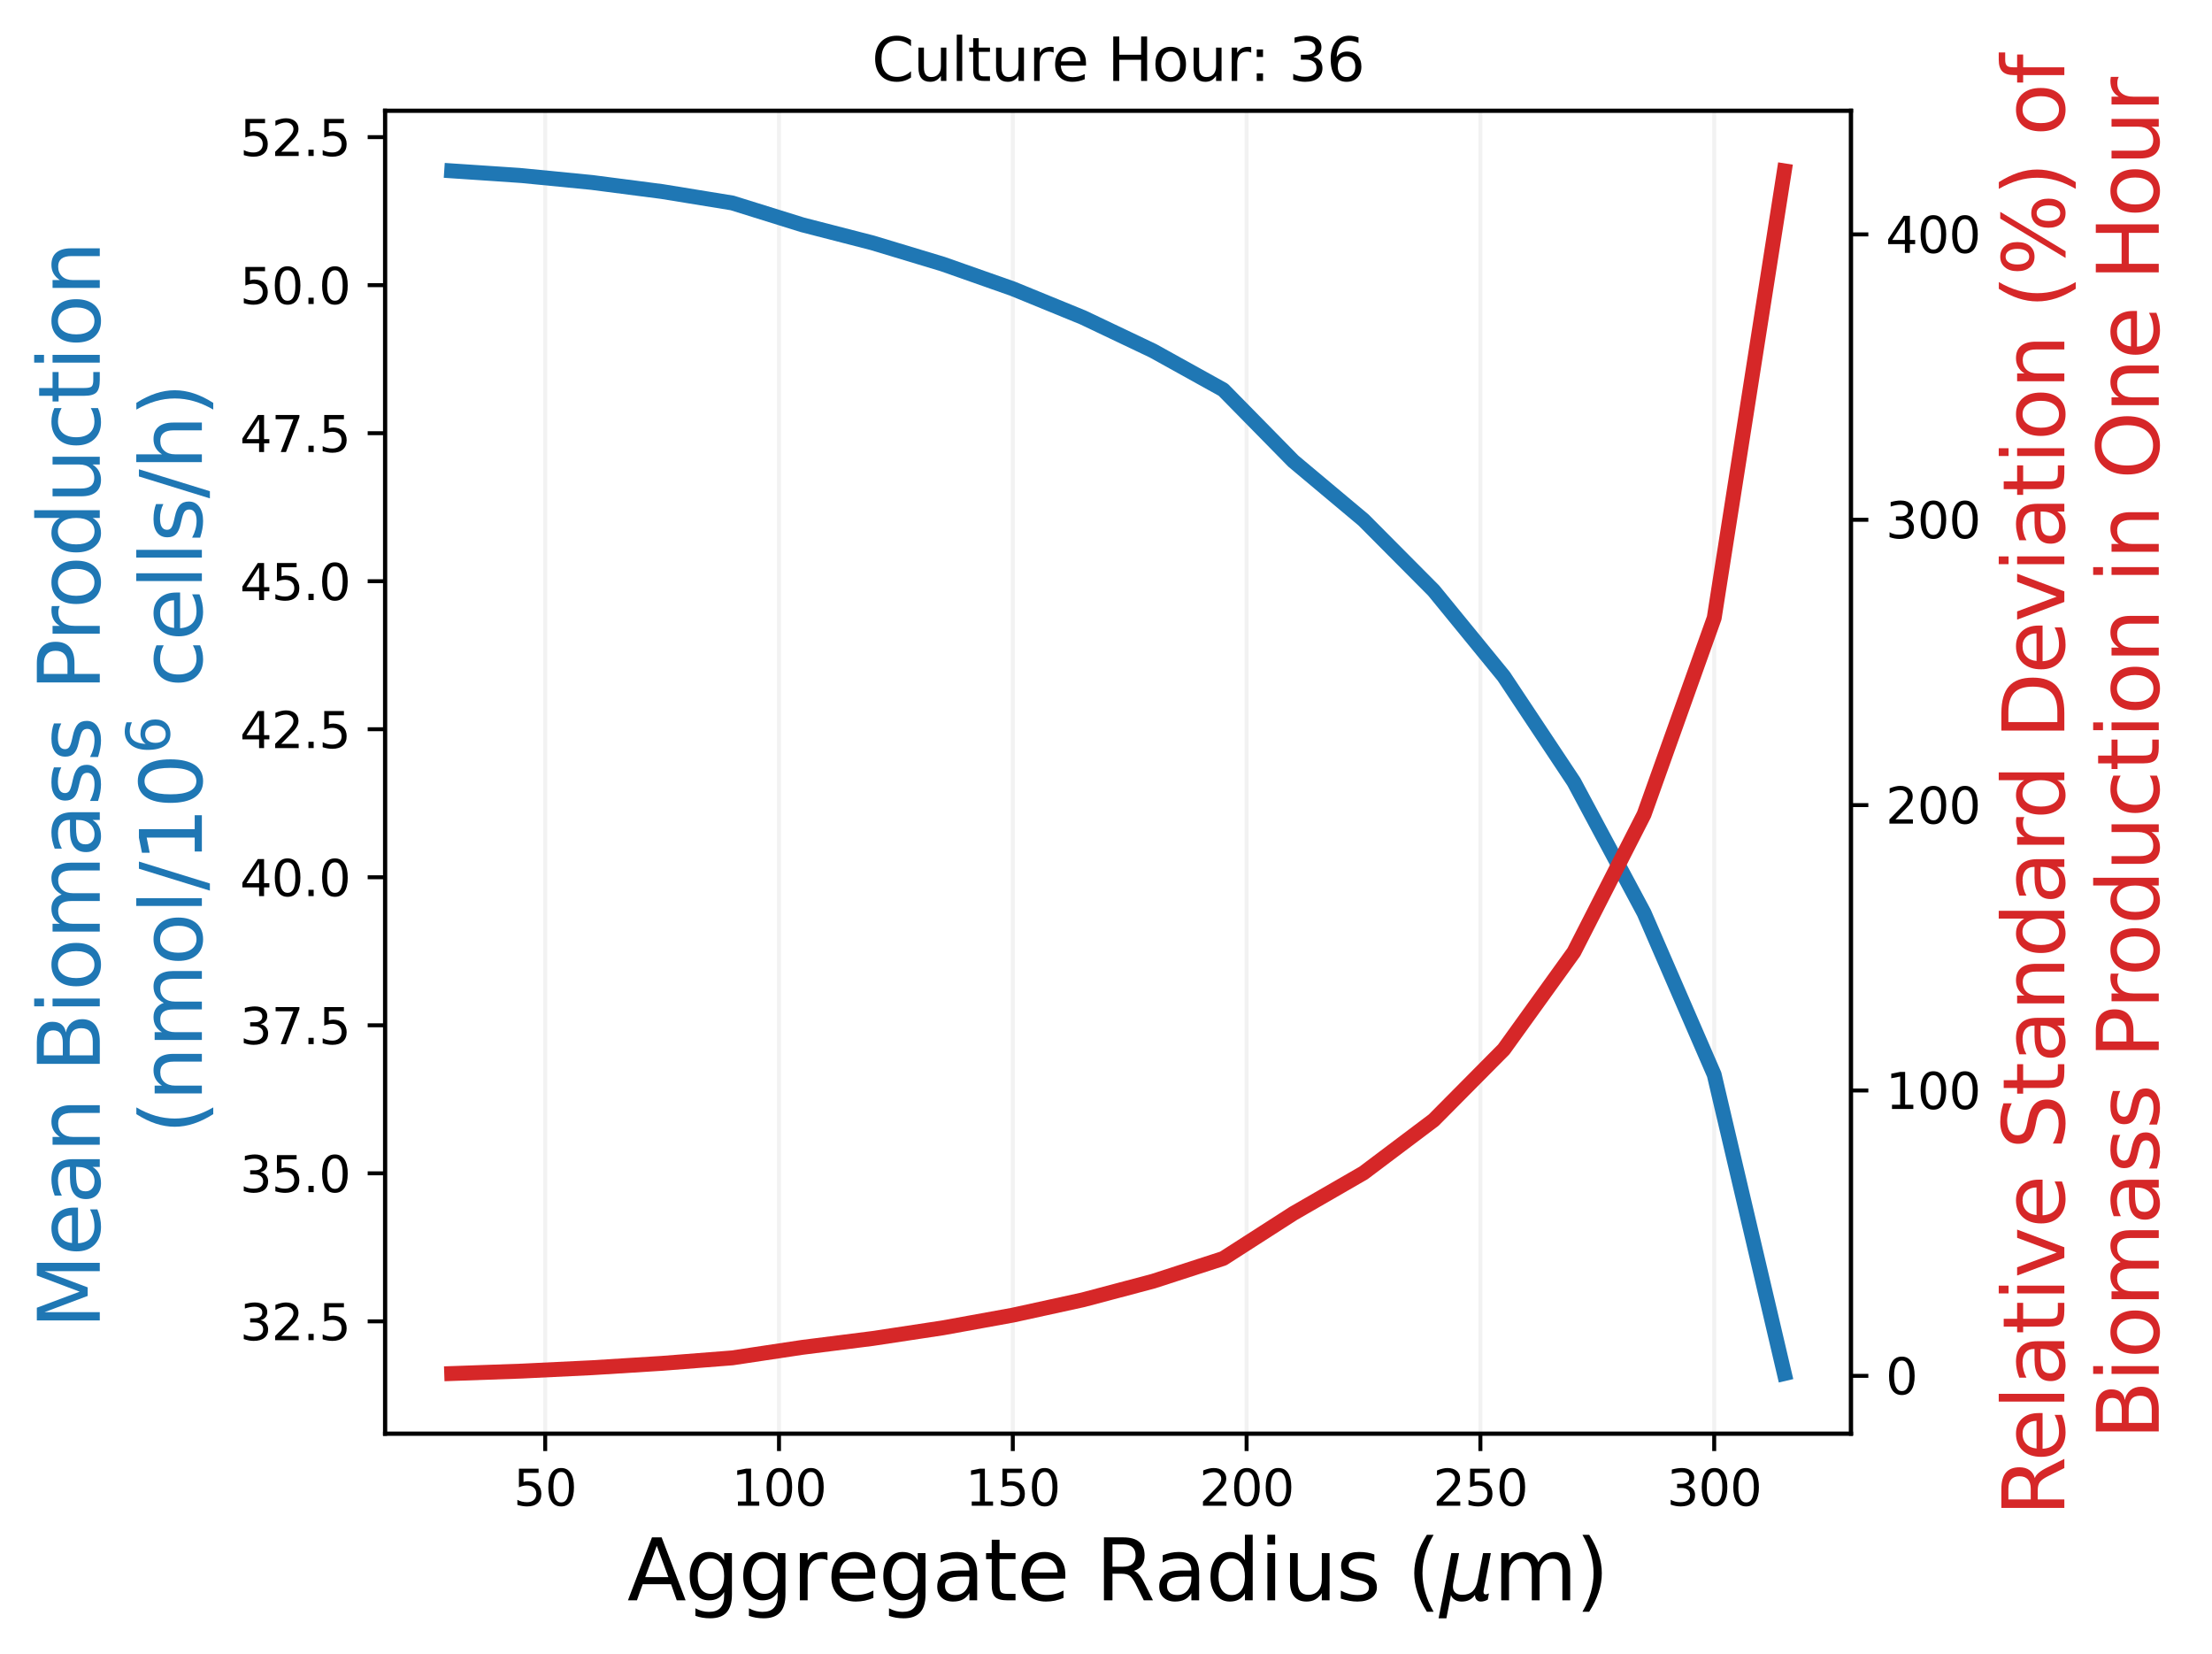 <?xml version="1.0" encoding="utf-8" standalone="no"?>
<!DOCTYPE svg PUBLIC "-//W3C//DTD SVG 1.1//EN"
  "http://www.w3.org/Graphics/SVG/1.1/DTD/svg11.dtd">
<svg xmlns:xlink="http://www.w3.org/1999/xlink" width="445.974pt" height="333.366pt" viewBox="0 0 445.974 333.366" xmlns="http://www.w3.org/2000/svg" version="1.1">
 <defs>
  <style type="text/css">*{stroke-linejoin: round; stroke-linecap: butt}</style>
 </defs>
 <g id="figure_1">
  <g id="patch_1">
   <path d="M 0 333.366 
L 445.974 333.366 
L 445.974 0 
L 0 0 
z
" style="fill: #ffffff"/>
  </g>
  <g id="axes_1">
   <g id="patch_2">
    <path d="M 77.631 288.998 
L 373.185 288.998 
L 373.185 22.318 
L 77.631 22.318 
z
" style="fill: #ffffff"/>
   </g>
   <g id="PolyCollection_1">
    <defs>
     <path id="m69bfd51f53" d="M 91.066 -298.926 
L 91.066 -298.926 
L 105.207 -297.971 
L 119.348 -296.587 
L 133.49 -294.756 
L 147.631 -292.454 
L 161.772 -288.047 
L 175.914 -284.407 
L 190.055 -280.138 
L 204.196 -275.16 
L 218.338 -269.374 
L 232.479 -262.645 
L 246.62 -254.8 
L 260.762 -240.404 
L 274.903 -228.553 
L 289.044 -214.327 
L 303.186 -197.033 
L 317.327 -175.745 
L 331.468 -149.335 
L 345.61 -116.742 
L 359.751 -56.49 
L 359.751 -56.49 
L 359.751 -56.49 
L 345.61 -116.742 
L 331.468 -149.335 
L 317.327 -175.745 
L 303.186 -197.033 
L 289.044 -214.327 
L 274.903 -228.553 
L 260.762 -240.404 
L 246.62 -254.8 
L 232.479 -262.645 
L 218.338 -269.374 
L 204.196 -275.16 
L 190.055 -280.138 
L 175.914 -284.407 
L 161.772 -288.047 
L 147.631 -292.454 
L 133.49 -294.756 
L 119.348 -296.587 
L 105.207 -297.971 
L 91.066 -298.926 
z
" style="stroke: #1f77b4; stroke-opacity: 0.1"/>
    </defs>
    <g clip-path="url(#p03645e822e)">
     <use xlink:href="#m69bfd51f53" x="0" y="333.366" style="fill: #1f77b4; fill-opacity: 0.1; stroke: #1f77b4; stroke-opacity: 0.1"/>
    </g>
   </g>
   <g id="matplotlib.axis_1">
    <g id="xtick_1">
     <g id="line2d_1">
      <path d="M 109.921 288.998 
L 109.921 22.318 
" clip-path="url(#p03645e822e)" style="fill: none; stroke: #f2f2f2; stroke-width: 0.8; stroke-linecap: square"/>
     </g>
     <g id="line2d_2">
      <defs>
       <path id="m34fca419ad" d="M 0 0 
L 0 3.5 
" style="stroke: #000000; stroke-width: 0.8"/>
      </defs>
      <g>
       <use xlink:href="#m34fca419ad" x="109.921" y="288.998" style="stroke: #000000; stroke-width: 0.8"/>
      </g>
     </g>
     <g id="text_1">
      <!-- $\mathdefault{50}$ -->
      <g transform="translate(103.521 303.597) scale(0.1 -0.1)">
       <defs>
        <path id="DejaVuSans-35" d="M 691 4666 
L 3169 4666 
L 3169 4134 
L 1269 4134 
L 1269 2991 
Q 1406 3038 1543 3061 
Q 1681 3084 1819 3084 
Q 2600 3084 3056 2656 
Q 3513 2228 3513 1497 
Q 3513 744 3044 326 
Q 2575 -91 1722 -91 
Q 1428 -91 1123 -41 
Q 819 9 494 109 
L 494 744 
Q 775 591 1075 516 
Q 1375 441 1709 441 
Q 2250 441 2565 725 
Q 2881 1009 2881 1497 
Q 2881 1984 2565 2268 
Q 2250 2553 1709 2553 
Q 1456 2553 1204 2497 
Q 953 2441 691 2322 
L 691 4666 
z
" transform="scale(0.016)"/>
        <path id="DejaVuSans-30" d="M 2034 4250 
Q 1547 4250 1301 3770 
Q 1056 3291 1056 2328 
Q 1056 1369 1301 889 
Q 1547 409 2034 409 
Q 2525 409 2770 889 
Q 3016 1369 3016 2328 
Q 3016 3291 2770 3770 
Q 2525 4250 2034 4250 
z
M 2034 4750 
Q 2819 4750 3233 4129 
Q 3647 3509 3647 2328 
Q 3647 1150 3233 529 
Q 2819 -91 2034 -91 
Q 1250 -91 836 529 
Q 422 1150 422 2328 
Q 422 3509 836 4129 
Q 1250 4750 2034 4750 
z
" transform="scale(0.016)"/>
       </defs>
       <use xlink:href="#DejaVuSans-35" transform="translate(0 0.781)"/>
       <use xlink:href="#DejaVuSans-30" transform="translate(63.623 0.781)"/>
      </g>
     </g>
    </g>
    <g id="xtick_2">
     <g id="line2d_3">
      <path d="M 157.059 288.998 
L 157.059 22.318 
" clip-path="url(#p03645e822e)" style="fill: none; stroke: #f2f2f2; stroke-width: 0.8; stroke-linecap: square"/>
     </g>
     <g id="line2d_4">
      <g>
       <use xlink:href="#m34fca419ad" x="157.059" y="288.998" style="stroke: #000000; stroke-width: 0.8"/>
      </g>
     </g>
     <g id="text_2">
      <!-- $\mathdefault{100}$ -->
      <g transform="translate(147.509 303.597) scale(0.1 -0.1)">
       <defs>
        <path id="DejaVuSans-31" d="M 794 531 
L 1825 531 
L 1825 4091 
L 703 3866 
L 703 4441 
L 1819 4666 
L 2450 4666 
L 2450 531 
L 3481 531 
L 3481 0 
L 794 0 
L 794 531 
z
" transform="scale(0.016)"/>
       </defs>
       <use xlink:href="#DejaVuSans-31" transform="translate(0 0.781)"/>
       <use xlink:href="#DejaVuSans-30" transform="translate(63.623 0.781)"/>
       <use xlink:href="#DejaVuSans-30" transform="translate(127.246 0.781)"/>
      </g>
     </g>
    </g>
    <g id="xtick_3">
     <g id="line2d_5">
      <path d="M 204.196 288.998 
L 204.196 22.318 
" clip-path="url(#p03645e822e)" style="fill: none; stroke: #f2f2f2; stroke-width: 0.8; stroke-linecap: square"/>
     </g>
     <g id="line2d_6">
      <g>
       <use xlink:href="#m34fca419ad" x="204.196" y="288.998" style="stroke: #000000; stroke-width: 0.8"/>
      </g>
     </g>
     <g id="text_3">
      <!-- $\mathdefault{150}$ -->
      <g transform="translate(194.646 303.597) scale(0.1 -0.1)">
       <use xlink:href="#DejaVuSans-31" transform="translate(0 0.781)"/>
       <use xlink:href="#DejaVuSans-35" transform="translate(63.623 0.781)"/>
       <use xlink:href="#DejaVuSans-30" transform="translate(127.246 0.781)"/>
      </g>
     </g>
    </g>
    <g id="xtick_4">
     <g id="line2d_7">
      <path d="M 251.334 288.998 
L 251.334 22.318 
" clip-path="url(#p03645e822e)" style="fill: none; stroke: #f2f2f2; stroke-width: 0.8; stroke-linecap: square"/>
     </g>
     <g id="line2d_8">
      <g>
       <use xlink:href="#m34fca419ad" x="251.334" y="288.998" style="stroke: #000000; stroke-width: 0.8"/>
      </g>
     </g>
     <g id="text_4">
      <!-- $\mathdefault{200}$ -->
      <g transform="translate(241.784 303.597) scale(0.1 -0.1)">
       <defs>
        <path id="DejaVuSans-32" d="M 1228 531 
L 3431 531 
L 3431 0 
L 469 0 
L 469 531 
Q 828 903 1448 1529 
Q 2069 2156 2228 2338 
Q 2531 2678 2651 2914 
Q 2772 3150 2772 3378 
Q 2772 3750 2511 3984 
Q 2250 4219 1831 4219 
Q 1534 4219 1204 4116 
Q 875 4013 500 3803 
L 500 4441 
Q 881 4594 1212 4672 
Q 1544 4750 1819 4750 
Q 2544 4750 2975 4387 
Q 3406 4025 3406 3419 
Q 3406 3131 3298 2873 
Q 3191 2616 2906 2266 
Q 2828 2175 2409 1742 
Q 1991 1309 1228 531 
z
" transform="scale(0.016)"/>
       </defs>
       <use xlink:href="#DejaVuSans-32" transform="translate(0 0.781)"/>
       <use xlink:href="#DejaVuSans-30" transform="translate(63.623 0.781)"/>
       <use xlink:href="#DejaVuSans-30" transform="translate(127.246 0.781)"/>
      </g>
     </g>
    </g>
    <g id="xtick_5">
     <g id="line2d_9">
      <path d="M 298.472 288.998 
L 298.472 22.318 
" clip-path="url(#p03645e822e)" style="fill: none; stroke: #f2f2f2; stroke-width: 0.8; stroke-linecap: square"/>
     </g>
     <g id="line2d_10">
      <g>
       <use xlink:href="#m34fca419ad" x="298.472" y="288.998" style="stroke: #000000; stroke-width: 0.8"/>
      </g>
     </g>
     <g id="text_5">
      <!-- $\mathdefault{250}$ -->
      <g transform="translate(288.922 303.597) scale(0.1 -0.1)">
       <use xlink:href="#DejaVuSans-32" transform="translate(0 0.781)"/>
       <use xlink:href="#DejaVuSans-35" transform="translate(63.623 0.781)"/>
       <use xlink:href="#DejaVuSans-30" transform="translate(127.246 0.781)"/>
      </g>
     </g>
    </g>
    <g id="xtick_6">
     <g id="line2d_11">
      <path d="M 345.61 288.998 
L 345.61 22.318 
" clip-path="url(#p03645e822e)" style="fill: none; stroke: #f2f2f2; stroke-width: 0.8; stroke-linecap: square"/>
     </g>
     <g id="line2d_12">
      <g>
       <use xlink:href="#m34fca419ad" x="345.61" y="288.998" style="stroke: #000000; stroke-width: 0.8"/>
      </g>
     </g>
     <g id="text_6">
      <!-- $\mathdefault{300}$ -->
      <g transform="translate(336.06 303.597) scale(0.1 -0.1)">
       <defs>
        <path id="DejaVuSans-33" d="M 2597 2516 
Q 3050 2419 3304 2112 
Q 3559 1806 3559 1356 
Q 3559 666 3084 287 
Q 2609 -91 1734 -91 
Q 1441 -91 1130 -33 
Q 819 25 488 141 
L 488 750 
Q 750 597 1062 519 
Q 1375 441 1716 441 
Q 2309 441 2620 675 
Q 2931 909 2931 1356 
Q 2931 1769 2642 2001 
Q 2353 2234 1838 2234 
L 1294 2234 
L 1294 2753 
L 1863 2753 
Q 2328 2753 2575 2939 
Q 2822 3125 2822 3475 
Q 2822 3834 2567 4026 
Q 2313 4219 1838 4219 
Q 1578 4219 1281 4162 
Q 984 4106 628 3988 
L 628 4550 
Q 988 4650 1302 4700 
Q 1616 4750 1894 4750 
Q 2613 4750 3031 4423 
Q 3450 4097 3450 3541 
Q 3450 3153 3228 2886 
Q 3006 2619 2597 2516 
z
" transform="scale(0.016)"/>
       </defs>
       <use xlink:href="#DejaVuSans-33" transform="translate(0 0.781)"/>
       <use xlink:href="#DejaVuSans-30" transform="translate(63.623 0.781)"/>
       <use xlink:href="#DejaVuSans-30" transform="translate(127.246 0.781)"/>
      </g>
     </g>
    </g>
    <g id="text_7">
     <!-- Aggregate Radius ($\mu$m) -->
     <g transform="translate(126.468 322.596) scale(0.17 -0.17)">
      <defs>
       <path id="DejaVuSans-41" d="M 2188 4044 
L 1331 1722 
L 3047 1722 
L 2188 4044 
z
M 1831 4666 
L 2547 4666 
L 4325 0 
L 3669 0 
L 3244 1197 
L 1141 1197 
L 716 0 
L 50 0 
L 1831 4666 
z
" transform="scale(0.016)"/>
       <path id="DejaVuSans-67" d="M 2906 1791 
Q 2906 2416 2648 2759 
Q 2391 3103 1925 3103 
Q 1463 3103 1205 2759 
Q 947 2416 947 1791 
Q 947 1169 1205 825 
Q 1463 481 1925 481 
Q 2391 481 2648 825 
Q 2906 1169 2906 1791 
z
M 3481 434 
Q 3481 -459 3084 -895 
Q 2688 -1331 1869 -1331 
Q 1566 -1331 1297 -1286 
Q 1028 -1241 775 -1147 
L 775 -588 
Q 1028 -725 1275 -790 
Q 1522 -856 1778 -856 
Q 2344 -856 2625 -561 
Q 2906 -266 2906 331 
L 2906 616 
Q 2728 306 2450 153 
Q 2172 0 1784 0 
Q 1141 0 747 490 
Q 353 981 353 1791 
Q 353 2603 747 3093 
Q 1141 3584 1784 3584 
Q 2172 3584 2450 3431 
Q 2728 3278 2906 2969 
L 2906 3500 
L 3481 3500 
L 3481 434 
z
" transform="scale(0.016)"/>
       <path id="DejaVuSans-72" d="M 2631 2963 
Q 2534 3019 2420 3045 
Q 2306 3072 2169 3072 
Q 1681 3072 1420 2755 
Q 1159 2438 1159 1844 
L 1159 0 
L 581 0 
L 581 3500 
L 1159 3500 
L 1159 2956 
Q 1341 3275 1631 3429 
Q 1922 3584 2338 3584 
Q 2397 3584 2469 3576 
Q 2541 3569 2628 3553 
L 2631 2963 
z
" transform="scale(0.016)"/>
       <path id="DejaVuSans-65" d="M 3597 1894 
L 3597 1613 
L 953 1613 
Q 991 1019 1311 708 
Q 1631 397 2203 397 
Q 2534 397 2845 478 
Q 3156 559 3463 722 
L 3463 178 
Q 3153 47 2828 -22 
Q 2503 -91 2169 -91 
Q 1331 -91 842 396 
Q 353 884 353 1716 
Q 353 2575 817 3079 
Q 1281 3584 2069 3584 
Q 2775 3584 3186 3129 
Q 3597 2675 3597 1894 
z
M 3022 2063 
Q 3016 2534 2758 2815 
Q 2500 3097 2075 3097 
Q 1594 3097 1305 2825 
Q 1016 2553 972 2059 
L 3022 2063 
z
" transform="scale(0.016)"/>
       <path id="DejaVuSans-61" d="M 2194 1759 
Q 1497 1759 1228 1600 
Q 959 1441 959 1056 
Q 959 750 1161 570 
Q 1363 391 1709 391 
Q 2188 391 2477 730 
Q 2766 1069 2766 1631 
L 2766 1759 
L 2194 1759 
z
M 3341 1997 
L 3341 0 
L 2766 0 
L 2766 531 
Q 2569 213 2275 61 
Q 1981 -91 1556 -91 
Q 1019 -91 701 211 
Q 384 513 384 1019 
Q 384 1609 779 1909 
Q 1175 2209 1959 2209 
L 2766 2209 
L 2766 2266 
Q 2766 2663 2505 2880 
Q 2244 3097 1772 3097 
Q 1472 3097 1187 3025 
Q 903 2953 641 2809 
L 641 3341 
Q 956 3463 1253 3523 
Q 1550 3584 1831 3584 
Q 2591 3584 2966 3190 
Q 3341 2797 3341 1997 
z
" transform="scale(0.016)"/>
       <path id="DejaVuSans-74" d="M 1172 4494 
L 1172 3500 
L 2356 3500 
L 2356 3053 
L 1172 3053 
L 1172 1153 
Q 1172 725 1289 603 
Q 1406 481 1766 481 
L 2356 481 
L 2356 0 
L 1766 0 
Q 1100 0 847 248 
Q 594 497 594 1153 
L 594 3053 
L 172 3053 
L 172 3500 
L 594 3500 
L 594 4494 
L 1172 4494 
z
" transform="scale(0.016)"/>
       <path id="DejaVuSans-20" transform="scale(0.016)"/>
       <path id="DejaVuSans-52" d="M 2841 2188 
Q 3044 2119 3236 1894 
Q 3428 1669 3622 1275 
L 4263 0 
L 3584 0 
L 2988 1197 
Q 2756 1666 2539 1819 
Q 2322 1972 1947 1972 
L 1259 1972 
L 1259 0 
L 628 0 
L 628 4666 
L 2053 4666 
Q 2853 4666 3247 4331 
Q 3641 3997 3641 3322 
Q 3641 2881 3436 2590 
Q 3231 2300 2841 2188 
z
M 1259 4147 
L 1259 2491 
L 2053 2491 
Q 2509 2491 2742 2702 
Q 2975 2913 2975 3322 
Q 2975 3731 2742 3939 
Q 2509 4147 2053 4147 
L 1259 4147 
z
" transform="scale(0.016)"/>
       <path id="DejaVuSans-64" d="M 2906 2969 
L 2906 4863 
L 3481 4863 
L 3481 0 
L 2906 0 
L 2906 525 
Q 2725 213 2448 61 
Q 2172 -91 1784 -91 
Q 1150 -91 751 415 
Q 353 922 353 1747 
Q 353 2572 751 3078 
Q 1150 3584 1784 3584 
Q 2172 3584 2448 3432 
Q 2725 3281 2906 2969 
z
M 947 1747 
Q 947 1113 1208 752 
Q 1469 391 1925 391 
Q 2381 391 2643 752 
Q 2906 1113 2906 1747 
Q 2906 2381 2643 2742 
Q 2381 3103 1925 3103 
Q 1469 3103 1208 2742 
Q 947 2381 947 1747 
z
" transform="scale(0.016)"/>
       <path id="DejaVuSans-69" d="M 603 3500 
L 1178 3500 
L 1178 0 
L 603 0 
L 603 3500 
z
M 603 4863 
L 1178 4863 
L 1178 4134 
L 603 4134 
L 603 4863 
z
" transform="scale(0.016)"/>
       <path id="DejaVuSans-75" d="M 544 1381 
L 544 3500 
L 1119 3500 
L 1119 1403 
Q 1119 906 1312 657 
Q 1506 409 1894 409 
Q 2359 409 2629 706 
Q 2900 1003 2900 1516 
L 2900 3500 
L 3475 3500 
L 3475 0 
L 2900 0 
L 2900 538 
Q 2691 219 2414 64 
Q 2138 -91 1772 -91 
Q 1169 -91 856 284 
Q 544 659 544 1381 
z
M 1991 3584 
L 1991 3584 
z
" transform="scale(0.016)"/>
       <path id="DejaVuSans-73" d="M 2834 3397 
L 2834 2853 
Q 2591 2978 2328 3040 
Q 2066 3103 1784 3103 
Q 1356 3103 1142 2972 
Q 928 2841 928 2578 
Q 928 2378 1081 2264 
Q 1234 2150 1697 2047 
L 1894 2003 
Q 2506 1872 2764 1633 
Q 3022 1394 3022 966 
Q 3022 478 2636 193 
Q 2250 -91 1575 -91 
Q 1294 -91 989 -36 
Q 684 19 347 128 
L 347 722 
Q 666 556 975 473 
Q 1284 391 1588 391 
Q 1994 391 2212 530 
Q 2431 669 2431 922 
Q 2431 1156 2273 1281 
Q 2116 1406 1581 1522 
L 1381 1569 
Q 847 1681 609 1914 
Q 372 2147 372 2553 
Q 372 3047 722 3315 
Q 1072 3584 1716 3584 
Q 2034 3584 2315 3537 
Q 2597 3491 2834 3397 
z
" transform="scale(0.016)"/>
       <path id="DejaVuSans-28" d="M 1984 4856 
Q 1566 4138 1362 3434 
Q 1159 2731 1159 2009 
Q 1159 1288 1364 580 
Q 1569 -128 1984 -844 
L 1484 -844 
Q 1016 -109 783 600 
Q 550 1309 550 2009 
Q 550 2706 781 3412 
Q 1013 4119 1484 4856 
L 1984 4856 
z
" transform="scale(0.016)"/>
       <path id="DejaVuSans-Oblique-3bc" d="M -84 -1331 
L 856 3500 
L 1434 3500 
L 1009 1322 
Q 997 1256 987 1175 
Q 978 1094 978 1013 
Q 978 722 1161 565 
Q 1344 409 1684 409 
Q 2147 409 2431 671 
Q 2716 934 2816 1459 
L 3213 3500 
L 3788 3500 
L 3266 809 
Q 3253 750 3248 706 
Q 3244 663 3244 628 
Q 3244 531 3283 486 
Q 3322 441 3406 441 
Q 3438 441 3492 456 
Q 3547 472 3647 513 
L 3559 50 
Q 3422 -19 3297 -55 
Q 3172 -91 3053 -91 
Q 2847 -91 2730 40 
Q 2613 172 2613 403 
Q 2438 153 2195 31 
Q 1953 -91 1625 -91 
Q 1334 -91 1117 43 
Q 900 178 831 397 
L 494 -1331 
L -84 -1331 
z
" transform="scale(0.016)"/>
       <path id="DejaVuSans-6d" d="M 3328 2828 
Q 3544 3216 3844 3400 
Q 4144 3584 4550 3584 
Q 5097 3584 5394 3201 
Q 5691 2819 5691 2113 
L 5691 0 
L 5113 0 
L 5113 2094 
Q 5113 2597 4934 2840 
Q 4756 3084 4391 3084 
Q 3944 3084 3684 2787 
Q 3425 2491 3425 1978 
L 3425 0 
L 2847 0 
L 2847 2094 
Q 2847 2600 2669 2842 
Q 2491 3084 2119 3084 
Q 1678 3084 1418 2786 
Q 1159 2488 1159 1978 
L 1159 0 
L 581 0 
L 581 3500 
L 1159 3500 
L 1159 2956 
Q 1356 3278 1631 3431 
Q 1906 3584 2284 3584 
Q 2666 3584 2933 3390 
Q 3200 3197 3328 2828 
z
" transform="scale(0.016)"/>
       <path id="DejaVuSans-29" d="M 513 4856 
L 1013 4856 
Q 1481 4119 1714 3412 
Q 1947 2706 1947 2009 
Q 1947 1309 1714 600 
Q 1481 -109 1013 -844 
L 513 -844 
Q 928 -128 1133 580 
Q 1338 1288 1338 2009 
Q 1338 2731 1133 3434 
Q 928 4138 513 4856 
z
" transform="scale(0.016)"/>
      </defs>
      <use xlink:href="#DejaVuSans-41" transform="translate(0 0.016)"/>
      <use xlink:href="#DejaVuSans-67" transform="translate(68.408 0.016)"/>
      <use xlink:href="#DejaVuSans-67" transform="translate(131.885 0.016)"/>
      <use xlink:href="#DejaVuSans-72" transform="translate(195.361 0.016)"/>
      <use xlink:href="#DejaVuSans-65" transform="translate(236.475 0.016)"/>
      <use xlink:href="#DejaVuSans-67" transform="translate(297.998 0.016)"/>
      <use xlink:href="#DejaVuSans-61" transform="translate(361.475 0.016)"/>
      <use xlink:href="#DejaVuSans-74" transform="translate(422.754 0.016)"/>
      <use xlink:href="#DejaVuSans-65" transform="translate(461.963 0.016)"/>
      <use xlink:href="#DejaVuSans-20" transform="translate(523.486 0.016)"/>
      <use xlink:href="#DejaVuSans-52" transform="translate(555.273 0.016)"/>
      <use xlink:href="#DejaVuSans-61" transform="translate(624.756 0.016)"/>
      <use xlink:href="#DejaVuSans-64" transform="translate(686.035 0.016)"/>
      <use xlink:href="#DejaVuSans-69" transform="translate(749.512 0.016)"/>
      <use xlink:href="#DejaVuSans-75" transform="translate(777.295 0.016)"/>
      <use xlink:href="#DejaVuSans-73" transform="translate(840.674 0.016)"/>
      <use xlink:href="#DejaVuSans-20" transform="translate(892.773 0.016)"/>
      <use xlink:href="#DejaVuSans-28" transform="translate(924.561 0.016)"/>
      <use xlink:href="#DejaVuSans-Oblique-3bc" transform="translate(963.574 0.016)"/>
      <use xlink:href="#DejaVuSans-6d" transform="translate(1027.197 0.016)"/>
      <use xlink:href="#DejaVuSans-29" transform="translate(1124.609 0.016)"/>
     </g>
    </g>
   </g>
   <g id="matplotlib.axis_2">
    <g id="ytick_1">
     <g id="line2d_13">
      <defs>
       <path id="mdc5c1a927c" d="M 0 0 
L -3.5 0 
" style="stroke: #000000; stroke-width: 0.8"/>
      </defs>
      <g>
       <use xlink:href="#mdc5c1a927c" x="77.631" y="266.35" style="stroke: #000000; stroke-width: 0.8"/>
      </g>
     </g>
     <g id="text_8">
      <!-- 32.5 -->
      <g transform="translate(48.366 270.149) scale(0.1 -0.1)">
       <defs>
        <path id="DejaVuSans-2e" d="M 684 794 
L 1344 794 
L 1344 0 
L 684 0 
L 684 794 
z
" transform="scale(0.016)"/>
       </defs>
       <use xlink:href="#DejaVuSans-33"/>
       <use xlink:href="#DejaVuSans-32" x="63.623"/>
       <use xlink:href="#DejaVuSans-2e" x="127.246"/>
       <use xlink:href="#DejaVuSans-35" x="159.033"/>
      </g>
     </g>
    </g>
    <g id="ytick_2">
     <g id="line2d_14">
      <g>
       <use xlink:href="#mdc5c1a927c" x="77.631" y="236.512" style="stroke: #000000; stroke-width: 0.8"/>
      </g>
     </g>
     <g id="text_9">
      <!-- 35.0 -->
      <g transform="translate(48.366 240.311) scale(0.1 -0.1)">
       <use xlink:href="#DejaVuSans-33"/>
       <use xlink:href="#DejaVuSans-35" x="63.623"/>
       <use xlink:href="#DejaVuSans-2e" x="127.246"/>
       <use xlink:href="#DejaVuSans-30" x="159.033"/>
      </g>
     </g>
    </g>
    <g id="ytick_3">
     <g id="line2d_15">
      <g>
       <use xlink:href="#mdc5c1a927c" x="77.631" y="206.673" style="stroke: #000000; stroke-width: 0.8"/>
      </g>
     </g>
     <g id="text_10">
      <!-- 37.5 -->
      <g transform="translate(48.366 210.472) scale(0.1 -0.1)">
       <defs>
        <path id="DejaVuSans-37" d="M 525 4666 
L 3525 4666 
L 3525 4397 
L 1831 0 
L 1172 0 
L 2766 4134 
L 525 4134 
L 525 4666 
z
" transform="scale(0.016)"/>
       </defs>
       <use xlink:href="#DejaVuSans-33"/>
       <use xlink:href="#DejaVuSans-37" x="63.623"/>
       <use xlink:href="#DejaVuSans-2e" x="127.246"/>
       <use xlink:href="#DejaVuSans-35" x="159.033"/>
      </g>
     </g>
    </g>
    <g id="ytick_4">
     <g id="line2d_16">
      <g>
       <use xlink:href="#mdc5c1a927c" x="77.631" y="176.835" style="stroke: #000000; stroke-width: 0.8"/>
      </g>
     </g>
     <g id="text_11">
      <!-- 40.0 -->
      <g transform="translate(48.366 180.634) scale(0.1 -0.1)">
       <defs>
        <path id="DejaVuSans-34" d="M 2419 4116 
L 825 1625 
L 2419 1625 
L 2419 4116 
z
M 2253 4666 
L 3047 4666 
L 3047 1625 
L 3713 1625 
L 3713 1100 
L 3047 1100 
L 3047 0 
L 2419 0 
L 2419 1100 
L 313 1100 
L 313 1709 
L 2253 4666 
z
" transform="scale(0.016)"/>
       </defs>
       <use xlink:href="#DejaVuSans-34"/>
       <use xlink:href="#DejaVuSans-30" x="63.623"/>
       <use xlink:href="#DejaVuSans-2e" x="127.246"/>
       <use xlink:href="#DejaVuSans-30" x="159.033"/>
      </g>
     </g>
    </g>
    <g id="ytick_5">
     <g id="line2d_17">
      <g>
       <use xlink:href="#mdc5c1a927c" x="77.631" y="146.996" style="stroke: #000000; stroke-width: 0.8"/>
      </g>
     </g>
     <g id="text_12">
      <!-- 42.5 -->
      <g transform="translate(48.366 150.796) scale(0.1 -0.1)">
       <use xlink:href="#DejaVuSans-34"/>
       <use xlink:href="#DejaVuSans-32" x="63.623"/>
       <use xlink:href="#DejaVuSans-2e" x="127.246"/>
       <use xlink:href="#DejaVuSans-35" x="159.033"/>
      </g>
     </g>
    </g>
    <g id="ytick_6">
     <g id="line2d_18">
      <g>
       <use xlink:href="#mdc5c1a927c" x="77.631" y="117.158" style="stroke: #000000; stroke-width: 0.8"/>
      </g>
     </g>
     <g id="text_13">
      <!-- 45.0 -->
      <g transform="translate(48.366 120.957) scale(0.1 -0.1)">
       <use xlink:href="#DejaVuSans-34"/>
       <use xlink:href="#DejaVuSans-35" x="63.623"/>
       <use xlink:href="#DejaVuSans-2e" x="127.246"/>
       <use xlink:href="#DejaVuSans-30" x="159.033"/>
      </g>
     </g>
    </g>
    <g id="ytick_7">
     <g id="line2d_19">
      <g>
       <use xlink:href="#mdc5c1a927c" x="77.631" y="87.32" style="stroke: #000000; stroke-width: 0.8"/>
      </g>
     </g>
     <g id="text_14">
      <!-- 47.5 -->
      <g transform="translate(48.366 91.119) scale(0.1 -0.1)">
       <use xlink:href="#DejaVuSans-34"/>
       <use xlink:href="#DejaVuSans-37" x="63.623"/>
       <use xlink:href="#DejaVuSans-2e" x="127.246"/>
       <use xlink:href="#DejaVuSans-35" x="159.033"/>
      </g>
     </g>
    </g>
    <g id="ytick_8">
     <g id="line2d_20">
      <g>
       <use xlink:href="#mdc5c1a927c" x="77.631" y="57.481" style="stroke: #000000; stroke-width: 0.8"/>
      </g>
     </g>
     <g id="text_15">
      <!-- 50.0 -->
      <g transform="translate(48.366 61.281) scale(0.1 -0.1)">
       <use xlink:href="#DejaVuSans-35"/>
       <use xlink:href="#DejaVuSans-30" x="63.623"/>
       <use xlink:href="#DejaVuSans-2e" x="127.246"/>
       <use xlink:href="#DejaVuSans-30" x="159.033"/>
      </g>
     </g>
    </g>
    <g id="ytick_9">
     <g id="line2d_21">
      <g>
       <use xlink:href="#mdc5c1a927c" x="77.631" y="27.643" style="stroke: #000000; stroke-width: 0.8"/>
      </g>
     </g>
     <g id="text_16">
      <!-- 52.5 -->
      <g transform="translate(48.366 31.442) scale(0.1 -0.1)">
       <use xlink:href="#DejaVuSans-35"/>
       <use xlink:href="#DejaVuSans-32" x="63.623"/>
       <use xlink:href="#DejaVuSans-2e" x="127.246"/>
       <use xlink:href="#DejaVuSans-35" x="159.033"/>
      </g>
     </g>
    </g>
    <g id="text_17">
     <!-- Mean Biomass Production  -->
     <g style="fill: #1f77b4" transform="translate(20.117 267.879) rotate(-90) scale(0.17 -0.17)">
      <defs>
       <path id="DejaVuSans-4d" d="M 628 4666 
L 1569 4666 
L 2759 1491 
L 3956 4666 
L 4897 4666 
L 4897 0 
L 4281 0 
L 4281 4097 
L 3078 897 
L 2444 897 
L 1241 4097 
L 1241 0 
L 628 0 
L 628 4666 
z
" transform="scale(0.016)"/>
       <path id="DejaVuSans-6e" d="M 3513 2113 
L 3513 0 
L 2938 0 
L 2938 2094 
Q 2938 2591 2744 2837 
Q 2550 3084 2163 3084 
Q 1697 3084 1428 2787 
Q 1159 2491 1159 1978 
L 1159 0 
L 581 0 
L 581 3500 
L 1159 3500 
L 1159 2956 
Q 1366 3272 1645 3428 
Q 1925 3584 2291 3584 
Q 2894 3584 3203 3211 
Q 3513 2838 3513 2113 
z
" transform="scale(0.016)"/>
       <path id="DejaVuSans-42" d="M 1259 2228 
L 1259 519 
L 2272 519 
Q 2781 519 3026 730 
Q 3272 941 3272 1375 
Q 3272 1813 3026 2020 
Q 2781 2228 2272 2228 
L 1259 2228 
z
M 1259 4147 
L 1259 2741 
L 2194 2741 
Q 2656 2741 2882 2914 
Q 3109 3088 3109 3444 
Q 3109 3797 2882 3972 
Q 2656 4147 2194 4147 
L 1259 4147 
z
M 628 4666 
L 2241 4666 
Q 2963 4666 3353 4366 
Q 3744 4066 3744 3513 
Q 3744 3084 3544 2831 
Q 3344 2578 2956 2516 
Q 3422 2416 3680 2098 
Q 3938 1781 3938 1306 
Q 3938 681 3513 340 
Q 3088 0 2303 0 
L 628 0 
L 628 4666 
z
" transform="scale(0.016)"/>
       <path id="DejaVuSans-6f" d="M 1959 3097 
Q 1497 3097 1228 2736 
Q 959 2375 959 1747 
Q 959 1119 1226 758 
Q 1494 397 1959 397 
Q 2419 397 2687 759 
Q 2956 1122 2956 1747 
Q 2956 2369 2687 2733 
Q 2419 3097 1959 3097 
z
M 1959 3584 
Q 2709 3584 3137 3096 
Q 3566 2609 3566 1747 
Q 3566 888 3137 398 
Q 2709 -91 1959 -91 
Q 1206 -91 779 398 
Q 353 888 353 1747 
Q 353 2609 779 3096 
Q 1206 3584 1959 3584 
z
" transform="scale(0.016)"/>
       <path id="DejaVuSans-50" d="M 1259 4147 
L 1259 2394 
L 2053 2394 
Q 2494 2394 2734 2622 
Q 2975 2850 2975 3272 
Q 2975 3691 2734 3919 
Q 2494 4147 2053 4147 
L 1259 4147 
z
M 628 4666 
L 2053 4666 
Q 2838 4666 3239 4311 
Q 3641 3956 3641 3272 
Q 3641 2581 3239 2228 
Q 2838 1875 2053 1875 
L 1259 1875 
L 1259 0 
L 628 0 
L 628 4666 
z
" transform="scale(0.016)"/>
       <path id="DejaVuSans-63" d="M 3122 3366 
L 3122 2828 
Q 2878 2963 2633 3030 
Q 2388 3097 2138 3097 
Q 1578 3097 1268 2742 
Q 959 2388 959 1747 
Q 959 1106 1268 751 
Q 1578 397 2138 397 
Q 2388 397 2633 464 
Q 2878 531 3122 666 
L 3122 134 
Q 2881 22 2623 -34 
Q 2366 -91 2075 -91 
Q 1284 -91 818 406 
Q 353 903 353 1747 
Q 353 2603 823 3093 
Q 1294 3584 2113 3584 
Q 2378 3584 2631 3529 
Q 2884 3475 3122 3366 
z
" transform="scale(0.016)"/>
      </defs>
      <use xlink:href="#DejaVuSans-4d"/>
      <use xlink:href="#DejaVuSans-65" x="86.279"/>
      <use xlink:href="#DejaVuSans-61" x="147.803"/>
      <use xlink:href="#DejaVuSans-6e" x="209.082"/>
      <use xlink:href="#DejaVuSans-20" x="272.461"/>
      <use xlink:href="#DejaVuSans-42" x="304.248"/>
      <use xlink:href="#DejaVuSans-69" x="372.852"/>
      <use xlink:href="#DejaVuSans-6f" x="400.635"/>
      <use xlink:href="#DejaVuSans-6d" x="461.816"/>
      <use xlink:href="#DejaVuSans-61" x="559.229"/>
      <use xlink:href="#DejaVuSans-73" x="620.508"/>
      <use xlink:href="#DejaVuSans-73" x="672.607"/>
      <use xlink:href="#DejaVuSans-20" x="724.707"/>
      <use xlink:href="#DejaVuSans-50" x="756.494"/>
      <use xlink:href="#DejaVuSans-72" x="815.047"/>
      <use xlink:href="#DejaVuSans-6f" x="853.91"/>
      <use xlink:href="#DejaVuSans-64" x="915.092"/>
      <use xlink:href="#DejaVuSans-75" x="978.568"/>
      <use xlink:href="#DejaVuSans-63" x="1041.947"/>
      <use xlink:href="#DejaVuSans-74" x="1096.928"/>
      <use xlink:href="#DejaVuSans-69" x="1136.137"/>
      <use xlink:href="#DejaVuSans-6f" x="1163.92"/>
      <use xlink:href="#DejaVuSans-6e" x="1225.102"/>
      <use xlink:href="#DejaVuSans-20" x="1288.48"/>
     </g>
     <!--  (nmol/$10^6$ cells/h) -->
     <g style="fill: #1f77b4" transform="translate(40.83 234.028) rotate(-90) scale(0.17 -0.17)">
      <defs>
       <path id="DejaVuSans-6c" d="M 603 4863 
L 1178 4863 
L 1178 0 
L 603 0 
L 603 4863 
z
" transform="scale(0.016)"/>
       <path id="DejaVuSans-2f" d="M 1625 4666 
L 2156 4666 
L 531 -594 
L 0 -594 
L 1625 4666 
z
" transform="scale(0.016)"/>
       <path id="DejaVuSans-36" d="M 2113 2584 
Q 1688 2584 1439 2293 
Q 1191 2003 1191 1497 
Q 1191 994 1439 701 
Q 1688 409 2113 409 
Q 2538 409 2786 701 
Q 3034 994 3034 1497 
Q 3034 2003 2786 2293 
Q 2538 2584 2113 2584 
z
M 3366 4563 
L 3366 3988 
Q 3128 4100 2886 4159 
Q 2644 4219 2406 4219 
Q 1781 4219 1451 3797 
Q 1122 3375 1075 2522 
Q 1259 2794 1537 2939 
Q 1816 3084 2150 3084 
Q 2853 3084 3261 2657 
Q 3669 2231 3669 1497 
Q 3669 778 3244 343 
Q 2819 -91 2113 -91 
Q 1303 -91 875 529 
Q 447 1150 447 2328 
Q 447 3434 972 4092 
Q 1497 4750 2381 4750 
Q 2619 4750 2861 4703 
Q 3103 4656 3366 4563 
z
" transform="scale(0.016)"/>
       <path id="DejaVuSans-68" d="M 3513 2113 
L 3513 0 
L 2938 0 
L 2938 2094 
Q 2938 2591 2744 2837 
Q 2550 3084 2163 3084 
Q 1697 3084 1428 2787 
Q 1159 2491 1159 1978 
L 1159 0 
L 581 0 
L 581 4863 
L 1159 4863 
L 1159 2956 
Q 1366 3272 1645 3428 
Q 1925 3584 2291 3584 
Q 2894 3584 3203 3211 
Q 3513 2838 3513 2113 
z
" transform="scale(0.016)"/>
      </defs>
      <use xlink:href="#DejaVuSans-20" transform="translate(0 0.766)"/>
      <use xlink:href="#DejaVuSans-28" transform="translate(31.787 0.766)"/>
      <use xlink:href="#DejaVuSans-6e" transform="translate(70.801 0.766)"/>
      <use xlink:href="#DejaVuSans-6d" transform="translate(134.18 0.766)"/>
      <use xlink:href="#DejaVuSans-6f" transform="translate(231.592 0.766)"/>
      <use xlink:href="#DejaVuSans-6c" transform="translate(292.773 0.766)"/>
      <use xlink:href="#DejaVuSans-2f" transform="translate(320.557 0.766)"/>
      <use xlink:href="#DejaVuSans-31" transform="translate(354.248 0.766)"/>
      <use xlink:href="#DejaVuSans-30" transform="translate(417.871 0.766)"/>
      <use xlink:href="#DejaVuSans-36" transform="translate(482.451 39.047) scale(0.7)"/>
      <use xlink:href="#DejaVuSans-20" transform="translate(529.722 0.766)"/>
      <use xlink:href="#DejaVuSans-63" transform="translate(561.509 0.766)"/>
      <use xlink:href="#DejaVuSans-65" transform="translate(616.489 0.766)"/>
      <use xlink:href="#DejaVuSans-6c" transform="translate(678.013 0.766)"/>
      <use xlink:href="#DejaVuSans-6c" transform="translate(705.796 0.766)"/>
      <use xlink:href="#DejaVuSans-73" transform="translate(733.579 0.766)"/>
      <use xlink:href="#DejaVuSans-2f" transform="translate(785.679 0.766)"/>
      <use xlink:href="#DejaVuSans-68" transform="translate(819.37 0.766)"/>
      <use xlink:href="#DejaVuSans-29" transform="translate(882.749 0.766)"/>
     </g>
    </g>
   </g>
   <g id="line2d_22">
    <path d="M 91.066 34.44 
L 105.207 35.395 
L 119.348 36.779 
L 133.49 38.61 
L 147.631 40.912 
L 161.772 45.319 
L 175.914 48.959 
L 190.055 53.228 
L 204.196 58.206 
L 218.338 63.993 
L 232.479 70.721 
L 246.62 78.566 
L 260.762 92.962 
L 274.903 104.813 
L 289.044 119.039 
L 303.186 136.333 
L 317.327 157.621 
L 331.468 184.031 
L 345.61 216.624 
L 359.751 276.876 
" clip-path="url(#p03645e822e)" style="fill: none; stroke: #1f77b4; stroke-width: 3; stroke-linecap: square"/>
   </g>
   <g id="patch_3">
    <path d="M 77.631 288.998 
L 77.631 22.318 
" style="fill: none; stroke: #000000; stroke-width: 0.8; stroke-linejoin: miter; stroke-linecap: square"/>
   </g>
   <g id="patch_4">
    <path d="M 373.185 288.998 
L 373.185 22.318 
" style="fill: none; stroke: #000000; stroke-width: 0.8; stroke-linejoin: miter; stroke-linecap: square"/>
   </g>
   <g id="patch_5">
    <path d="M 77.631 288.998 
L 373.185 288.998 
" style="fill: none; stroke: #000000; stroke-width: 0.8; stroke-linejoin: miter; stroke-linecap: square"/>
   </g>
   <g id="patch_6">
    <path d="M 77.631 22.318 
L 373.185 22.318 
" style="fill: none; stroke: #000000; stroke-width: 0.8; stroke-linejoin: miter; stroke-linecap: square"/>
   </g>
   <g id="text_18">
    <!-- Culture Hour: 36 -->
    <g transform="translate(175.754 16.318) scale(0.12 -0.12)">
     <defs>
      <path id="DejaVuSans-43" d="M 4122 4306 
L 4122 3641 
Q 3803 3938 3442 4084 
Q 3081 4231 2675 4231 
Q 1875 4231 1450 3742 
Q 1025 3253 1025 2328 
Q 1025 1406 1450 917 
Q 1875 428 2675 428 
Q 3081 428 3442 575 
Q 3803 722 4122 1019 
L 4122 359 
Q 3791 134 3420 21 
Q 3050 -91 2638 -91 
Q 1578 -91 968 557 
Q 359 1206 359 2328 
Q 359 3453 968 4101 
Q 1578 4750 2638 4750 
Q 3056 4750 3426 4639 
Q 3797 4528 4122 4306 
z
" transform="scale(0.016)"/>
      <path id="DejaVuSans-48" d="M 628 4666 
L 1259 4666 
L 1259 2753 
L 3553 2753 
L 3553 4666 
L 4184 4666 
L 4184 0 
L 3553 0 
L 3553 2222 
L 1259 2222 
L 1259 0 
L 628 0 
L 628 4666 
z
" transform="scale(0.016)"/>
      <path id="DejaVuSans-3a" d="M 750 794 
L 1409 794 
L 1409 0 
L 750 0 
L 750 794 
z
M 750 3309 
L 1409 3309 
L 1409 2516 
L 750 2516 
L 750 3309 
z
" transform="scale(0.016)"/>
     </defs>
     <use xlink:href="#DejaVuSans-43"/>
     <use xlink:href="#DejaVuSans-75" x="69.824"/>
     <use xlink:href="#DejaVuSans-6c" x="133.203"/>
     <use xlink:href="#DejaVuSans-74" x="160.986"/>
     <use xlink:href="#DejaVuSans-75" x="200.195"/>
     <use xlink:href="#DejaVuSans-72" x="263.574"/>
     <use xlink:href="#DejaVuSans-65" x="302.438"/>
     <use xlink:href="#DejaVuSans-20" x="363.961"/>
     <use xlink:href="#DejaVuSans-48" x="395.748"/>
     <use xlink:href="#DejaVuSans-6f" x="470.943"/>
     <use xlink:href="#DejaVuSans-75" x="532.125"/>
     <use xlink:href="#DejaVuSans-72" x="595.504"/>
     <use xlink:href="#DejaVuSans-3a" x="634.867"/>
     <use xlink:href="#DejaVuSans-20" x="668.559"/>
     <use xlink:href="#DejaVuSans-33" x="700.346"/>
     <use xlink:href="#DejaVuSans-36" x="763.969"/>
    </g>
   </g>
  </g>
  <g id="axes_2">
   <g id="PolyCollection_2">
    <defs>
     <path id="m27ad72b874" d="M 91.066 -56.49 
L 91.066 -56.49 
L 105.207 -56.984 
L 119.348 -57.665 
L 133.49 -58.546 
L 147.631 -59.647 
L 161.772 -61.771 
L 175.914 -63.556 
L 190.055 -65.696 
L 204.196 -68.262 
L 218.338 -71.352 
L 232.479 -75.098 
L 246.62 -79.687 
L 260.762 -88.768 
L 274.903 -96.923 
L 289.044 -107.569 
L 303.186 -121.831 
L 317.327 -141.47 
L 331.468 -169.19 
L 345.61 -208.798 
L 359.751 -298.926 
L 359.751 -298.926 
L 359.751 -298.926 
L 345.61 -208.798 
L 331.468 -169.19 
L 317.327 -141.47 
L 303.186 -121.831 
L 289.044 -107.569 
L 274.903 -96.923 
L 260.762 -88.768 
L 246.62 -79.687 
L 232.479 -75.098 
L 218.338 -71.352 
L 204.196 -68.262 
L 190.055 -65.696 
L 175.914 -63.556 
L 161.772 -61.771 
L 147.631 -59.647 
L 133.49 -58.546 
L 119.348 -57.665 
L 105.207 -56.984 
L 91.066 -56.49 
z
" style="stroke: #d62728; stroke-opacity: 0.2"/>
    </defs>
    <g clip-path="url(#p03645e822e)">
     <use xlink:href="#m27ad72b874" x="0" y="333.366" style="fill: #d62728; fill-opacity: 0.2; stroke: #d62728; stroke-opacity: 0.2"/>
    </g>
   </g>
   <g id="matplotlib.axis_3">
    <g id="ytick_10">
     <g id="line2d_23">
      <defs>
       <path id="mfb8dbd69be" d="M 0 0 
L 3.5 0 
" style="stroke: #000000; stroke-width: 0.8"/>
      </defs>
      <g>
       <use xlink:href="#mfb8dbd69be" x="373.185" y="277.344" style="stroke: #000000; stroke-width: 0.8"/>
      </g>
     </g>
     <g id="text_19">
      <!-- $\mathdefault{0}$ -->
      <g transform="translate(380.185 281.143) scale(0.1 -0.1)">
       <use xlink:href="#DejaVuSans-30" transform="translate(0 0.781)"/>
      </g>
     </g>
    </g>
    <g id="ytick_11">
     <g id="line2d_24">
      <g>
       <use xlink:href="#mfb8dbd69be" x="373.185" y="219.82" style="stroke: #000000; stroke-width: 0.8"/>
      </g>
     </g>
     <g id="text_20">
      <!-- $\mathdefault{100}$ -->
      <g transform="translate(380.185 223.62) scale(0.1 -0.1)">
       <use xlink:href="#DejaVuSans-31" transform="translate(0 0.781)"/>
       <use xlink:href="#DejaVuSans-30" transform="translate(63.623 0.781)"/>
       <use xlink:href="#DejaVuSans-30" transform="translate(127.246 0.781)"/>
      </g>
     </g>
    </g>
    <g id="ytick_12">
     <g id="line2d_25">
      <g>
       <use xlink:href="#mfb8dbd69be" x="373.185" y="162.297" style="stroke: #000000; stroke-width: 0.8"/>
      </g>
     </g>
     <g id="text_21">
      <!-- $\mathdefault{200}$ -->
      <g transform="translate(380.185 166.096) scale(0.1 -0.1)">
       <use xlink:href="#DejaVuSans-32" transform="translate(0 0.781)"/>
       <use xlink:href="#DejaVuSans-30" transform="translate(63.623 0.781)"/>
       <use xlink:href="#DejaVuSans-30" transform="translate(127.246 0.781)"/>
      </g>
     </g>
    </g>
    <g id="ytick_13">
     <g id="line2d_26">
      <g>
       <use xlink:href="#mfb8dbd69be" x="373.185" y="104.773" style="stroke: #000000; stroke-width: 0.8"/>
      </g>
     </g>
     <g id="text_22">
      <!-- $\mathdefault{300}$ -->
      <g transform="translate(380.185 108.572) scale(0.1 -0.1)">
       <use xlink:href="#DejaVuSans-33" transform="translate(0 0.781)"/>
       <use xlink:href="#DejaVuSans-30" transform="translate(63.623 0.781)"/>
       <use xlink:href="#DejaVuSans-30" transform="translate(127.246 0.781)"/>
      </g>
     </g>
    </g>
    <g id="ytick_14">
     <g id="line2d_27">
      <g>
       <use xlink:href="#mfb8dbd69be" x="373.185" y="47.249" style="stroke: #000000; stroke-width: 0.8"/>
      </g>
     </g>
     <g id="text_23">
      <!-- $\mathdefault{400}$ -->
      <g transform="translate(380.185 51.048) scale(0.1 -0.1)">
       <use xlink:href="#DejaVuSans-34" transform="translate(0 0.781)"/>
       <use xlink:href="#DejaVuSans-30" transform="translate(63.623 0.781)"/>
       <use xlink:href="#DejaVuSans-30" transform="translate(127.246 0.781)"/>
      </g>
     </g>
    </g>
    <g id="text_24">
     <!-- Relative Standard Deviation (%) of  -->
     <g style="fill: #d62728" transform="translate(416.203 305.675) rotate(-90) scale(0.17 -0.17)">
      <defs>
       <path id="DejaVuSans-76" d="M 191 3500 
L 800 3500 
L 1894 563 
L 2988 3500 
L 3597 3500 
L 2284 0 
L 1503 0 
L 191 3500 
z
" transform="scale(0.016)"/>
       <path id="DejaVuSans-53" d="M 3425 4513 
L 3425 3897 
Q 3066 4069 2747 4153 
Q 2428 4238 2131 4238 
Q 1616 4238 1336 4038 
Q 1056 3838 1056 3469 
Q 1056 3159 1242 3001 
Q 1428 2844 1947 2747 
L 2328 2669 
Q 3034 2534 3370 2195 
Q 3706 1856 3706 1288 
Q 3706 609 3251 259 
Q 2797 -91 1919 -91 
Q 1588 -91 1214 -16 
Q 841 59 441 206 
L 441 856 
Q 825 641 1194 531 
Q 1563 422 1919 422 
Q 2459 422 2753 634 
Q 3047 847 3047 1241 
Q 3047 1584 2836 1778 
Q 2625 1972 2144 2069 
L 1759 2144 
Q 1053 2284 737 2584 
Q 422 2884 422 3419 
Q 422 4038 858 4394 
Q 1294 4750 2059 4750 
Q 2388 4750 2728 4690 
Q 3069 4631 3425 4513 
z
" transform="scale(0.016)"/>
       <path id="DejaVuSans-44" d="M 1259 4147 
L 1259 519 
L 2022 519 
Q 2988 519 3436 956 
Q 3884 1394 3884 2338 
Q 3884 3275 3436 3711 
Q 2988 4147 2022 4147 
L 1259 4147 
z
M 628 4666 
L 1925 4666 
Q 3281 4666 3915 4102 
Q 4550 3538 4550 2338 
Q 4550 1131 3912 565 
Q 3275 0 1925 0 
L 628 0 
L 628 4666 
z
" transform="scale(0.016)"/>
       <path id="DejaVuSans-25" d="M 4653 2053 
Q 4381 2053 4226 1822 
Q 4072 1591 4072 1178 
Q 4072 772 4226 539 
Q 4381 306 4653 306 
Q 4919 306 5073 539 
Q 5228 772 5228 1178 
Q 5228 1588 5073 1820 
Q 4919 2053 4653 2053 
z
M 4653 2450 
Q 5147 2450 5437 2106 
Q 5728 1763 5728 1178 
Q 5728 594 5436 251 
Q 5144 -91 4653 -91 
Q 4153 -91 3862 251 
Q 3572 594 3572 1178 
Q 3572 1766 3864 2108 
Q 4156 2450 4653 2450 
z
M 1428 4353 
Q 1159 4353 1004 4120 
Q 850 3888 850 3481 
Q 850 3069 1003 2837 
Q 1156 2606 1428 2606 
Q 1700 2606 1854 2837 
Q 2009 3069 2009 3481 
Q 2009 3884 1853 4118 
Q 1697 4353 1428 4353 
z
M 4250 4750 
L 4750 4750 
L 1831 -91 
L 1331 -91 
L 4250 4750 
z
M 1428 4750 
Q 1922 4750 2215 4408 
Q 2509 4066 2509 3481 
Q 2509 2891 2217 2550 
Q 1925 2209 1428 2209 
Q 931 2209 642 2551 
Q 353 2894 353 3481 
Q 353 4063 643 4406 
Q 934 4750 1428 4750 
z
" transform="scale(0.016)"/>
       <path id="DejaVuSans-66" d="M 2375 4863 
L 2375 4384 
L 1825 4384 
Q 1516 4384 1395 4259 
Q 1275 4134 1275 3809 
L 1275 3500 
L 2222 3500 
L 2222 3053 
L 1275 3053 
L 1275 0 
L 697 0 
L 697 3053 
L 147 3053 
L 147 3500 
L 697 3500 
L 697 3744 
Q 697 4328 969 4595 
Q 1241 4863 1831 4863 
L 2375 4863 
z
" transform="scale(0.016)"/>
      </defs>
      <use xlink:href="#DejaVuSans-52"/>
      <use xlink:href="#DejaVuSans-65" x="64.982"/>
      <use xlink:href="#DejaVuSans-6c" x="126.506"/>
      <use xlink:href="#DejaVuSans-61" x="154.289"/>
      <use xlink:href="#DejaVuSans-74" x="215.568"/>
      <use xlink:href="#DejaVuSans-69" x="254.777"/>
      <use xlink:href="#DejaVuSans-76" x="282.561"/>
      <use xlink:href="#DejaVuSans-65" x="341.74"/>
      <use xlink:href="#DejaVuSans-20" x="403.264"/>
      <use xlink:href="#DejaVuSans-53" x="435.051"/>
      <use xlink:href="#DejaVuSans-74" x="498.527"/>
      <use xlink:href="#DejaVuSans-61" x="537.736"/>
      <use xlink:href="#DejaVuSans-6e" x="599.016"/>
      <use xlink:href="#DejaVuSans-64" x="662.395"/>
      <use xlink:href="#DejaVuSans-61" x="725.871"/>
      <use xlink:href="#DejaVuSans-72" x="787.15"/>
      <use xlink:href="#DejaVuSans-64" x="826.514"/>
      <use xlink:href="#DejaVuSans-20" x="889.99"/>
      <use xlink:href="#DejaVuSans-44" x="921.777"/>
      <use xlink:href="#DejaVuSans-65" x="998.779"/>
      <use xlink:href="#DejaVuSans-76" x="1060.303"/>
      <use xlink:href="#DejaVuSans-69" x="1119.482"/>
      <use xlink:href="#DejaVuSans-61" x="1147.266"/>
      <use xlink:href="#DejaVuSans-74" x="1208.545"/>
      <use xlink:href="#DejaVuSans-69" x="1247.754"/>
      <use xlink:href="#DejaVuSans-6f" x="1275.537"/>
      <use xlink:href="#DejaVuSans-6e" x="1336.719"/>
      <use xlink:href="#DejaVuSans-20" x="1400.098"/>
      <use xlink:href="#DejaVuSans-28" x="1431.885"/>
      <use xlink:href="#DejaVuSans-25" x="1470.898"/>
      <use xlink:href="#DejaVuSans-29" x="1565.918"/>
      <use xlink:href="#DejaVuSans-20" x="1604.932"/>
      <use xlink:href="#DejaVuSans-6f" x="1636.719"/>
      <use xlink:href="#DejaVuSans-66" x="1697.9"/>
      <use xlink:href="#DejaVuSans-20" x="1733.105"/>
     </g>
     <!--  Biomass Production in One Hour -->
     <g style="fill: #d62728" transform="translate(435.239 295.653) rotate(-90) scale(0.17 -0.17)">
      <defs>
       <path id="DejaVuSans-4f" d="M 2522 4238 
Q 1834 4238 1429 3725 
Q 1025 3213 1025 2328 
Q 1025 1447 1429 934 
Q 1834 422 2522 422 
Q 3209 422 3611 934 
Q 4013 1447 4013 2328 
Q 4013 3213 3611 3725 
Q 3209 4238 2522 4238 
z
M 2522 4750 
Q 3503 4750 4090 4092 
Q 4678 3434 4678 2328 
Q 4678 1225 4090 567 
Q 3503 -91 2522 -91 
Q 1538 -91 948 565 
Q 359 1222 359 2328 
Q 359 3434 948 4092 
Q 1538 4750 2522 4750 
z
" transform="scale(0.016)"/>
      </defs>
      <use xlink:href="#DejaVuSans-20"/>
      <use xlink:href="#DejaVuSans-42" x="31.787"/>
      <use xlink:href="#DejaVuSans-69" x="100.391"/>
      <use xlink:href="#DejaVuSans-6f" x="128.174"/>
      <use xlink:href="#DejaVuSans-6d" x="189.355"/>
      <use xlink:href="#DejaVuSans-61" x="286.768"/>
      <use xlink:href="#DejaVuSans-73" x="348.047"/>
      <use xlink:href="#DejaVuSans-73" x="400.146"/>
      <use xlink:href="#DejaVuSans-20" x="452.246"/>
      <use xlink:href="#DejaVuSans-50" x="484.033"/>
      <use xlink:href="#DejaVuSans-72" x="542.586"/>
      <use xlink:href="#DejaVuSans-6f" x="581.449"/>
      <use xlink:href="#DejaVuSans-64" x="642.631"/>
      <use xlink:href="#DejaVuSans-75" x="706.107"/>
      <use xlink:href="#DejaVuSans-63" x="769.486"/>
      <use xlink:href="#DejaVuSans-74" x="824.467"/>
      <use xlink:href="#DejaVuSans-69" x="863.676"/>
      <use xlink:href="#DejaVuSans-6f" x="891.459"/>
      <use xlink:href="#DejaVuSans-6e" x="952.641"/>
      <use xlink:href="#DejaVuSans-20" x="1016.02"/>
      <use xlink:href="#DejaVuSans-69" x="1047.807"/>
      <use xlink:href="#DejaVuSans-6e" x="1075.59"/>
      <use xlink:href="#DejaVuSans-20" x="1138.969"/>
      <use xlink:href="#DejaVuSans-4f" x="1170.756"/>
      <use xlink:href="#DejaVuSans-6e" x="1249.467"/>
      <use xlink:href="#DejaVuSans-65" x="1312.846"/>
      <use xlink:href="#DejaVuSans-20" x="1374.369"/>
      <use xlink:href="#DejaVuSans-48" x="1406.156"/>
      <use xlink:href="#DejaVuSans-6f" x="1481.352"/>
      <use xlink:href="#DejaVuSans-75" x="1542.533"/>
      <use xlink:href="#DejaVuSans-72" x="1605.912"/>
     </g>
    </g>
   </g>
   <g id="line2d_28">
    <path d="M 91.066 276.876 
L 105.207 276.382 
L 119.348 275.701 
L 133.49 274.82 
L 147.631 273.719 
L 161.772 271.595 
L 175.914 269.811 
L 190.055 267.671 
L 204.196 265.104 
L 218.338 262.014 
L 232.479 258.268 
L 246.62 253.679 
L 260.762 244.598 
L 274.903 236.443 
L 289.044 225.797 
L 303.186 211.535 
L 317.327 191.896 
L 331.468 164.176 
L 345.61 124.568 
L 359.751 34.44 
" clip-path="url(#p03645e822e)" style="fill: none; stroke: #d62728; stroke-width: 3; stroke-linecap: square"/>
   </g>
   <g id="patch_7">
    <path d="M 77.631 288.998 
L 77.631 22.318 
" style="fill: none; stroke: #000000; stroke-width: 0.8; stroke-linejoin: miter; stroke-linecap: square"/>
   </g>
   <g id="patch_8">
    <path d="M 373.185 288.998 
L 373.185 22.318 
" style="fill: none; stroke: #000000; stroke-width: 0.8; stroke-linejoin: miter; stroke-linecap: square"/>
   </g>
   <g id="patch_9">
    <path d="M 77.631 288.998 
L 373.185 288.998 
" style="fill: none; stroke: #000000; stroke-width: 0.8; stroke-linejoin: miter; stroke-linecap: square"/>
   </g>
   <g id="patch_10">
    <path d="M 77.631 22.318 
L 373.185 22.318 
" style="fill: none; stroke: #000000; stroke-width: 0.8; stroke-linejoin: miter; stroke-linecap: square"/>
   </g>
  </g>
 </g>
 <defs>
  <clipPath id="p03645e822e">
   <rect x="77.631" y="22.318" width="295.554" height="266.68"/>
  </clipPath>
 </defs>
</svg>
